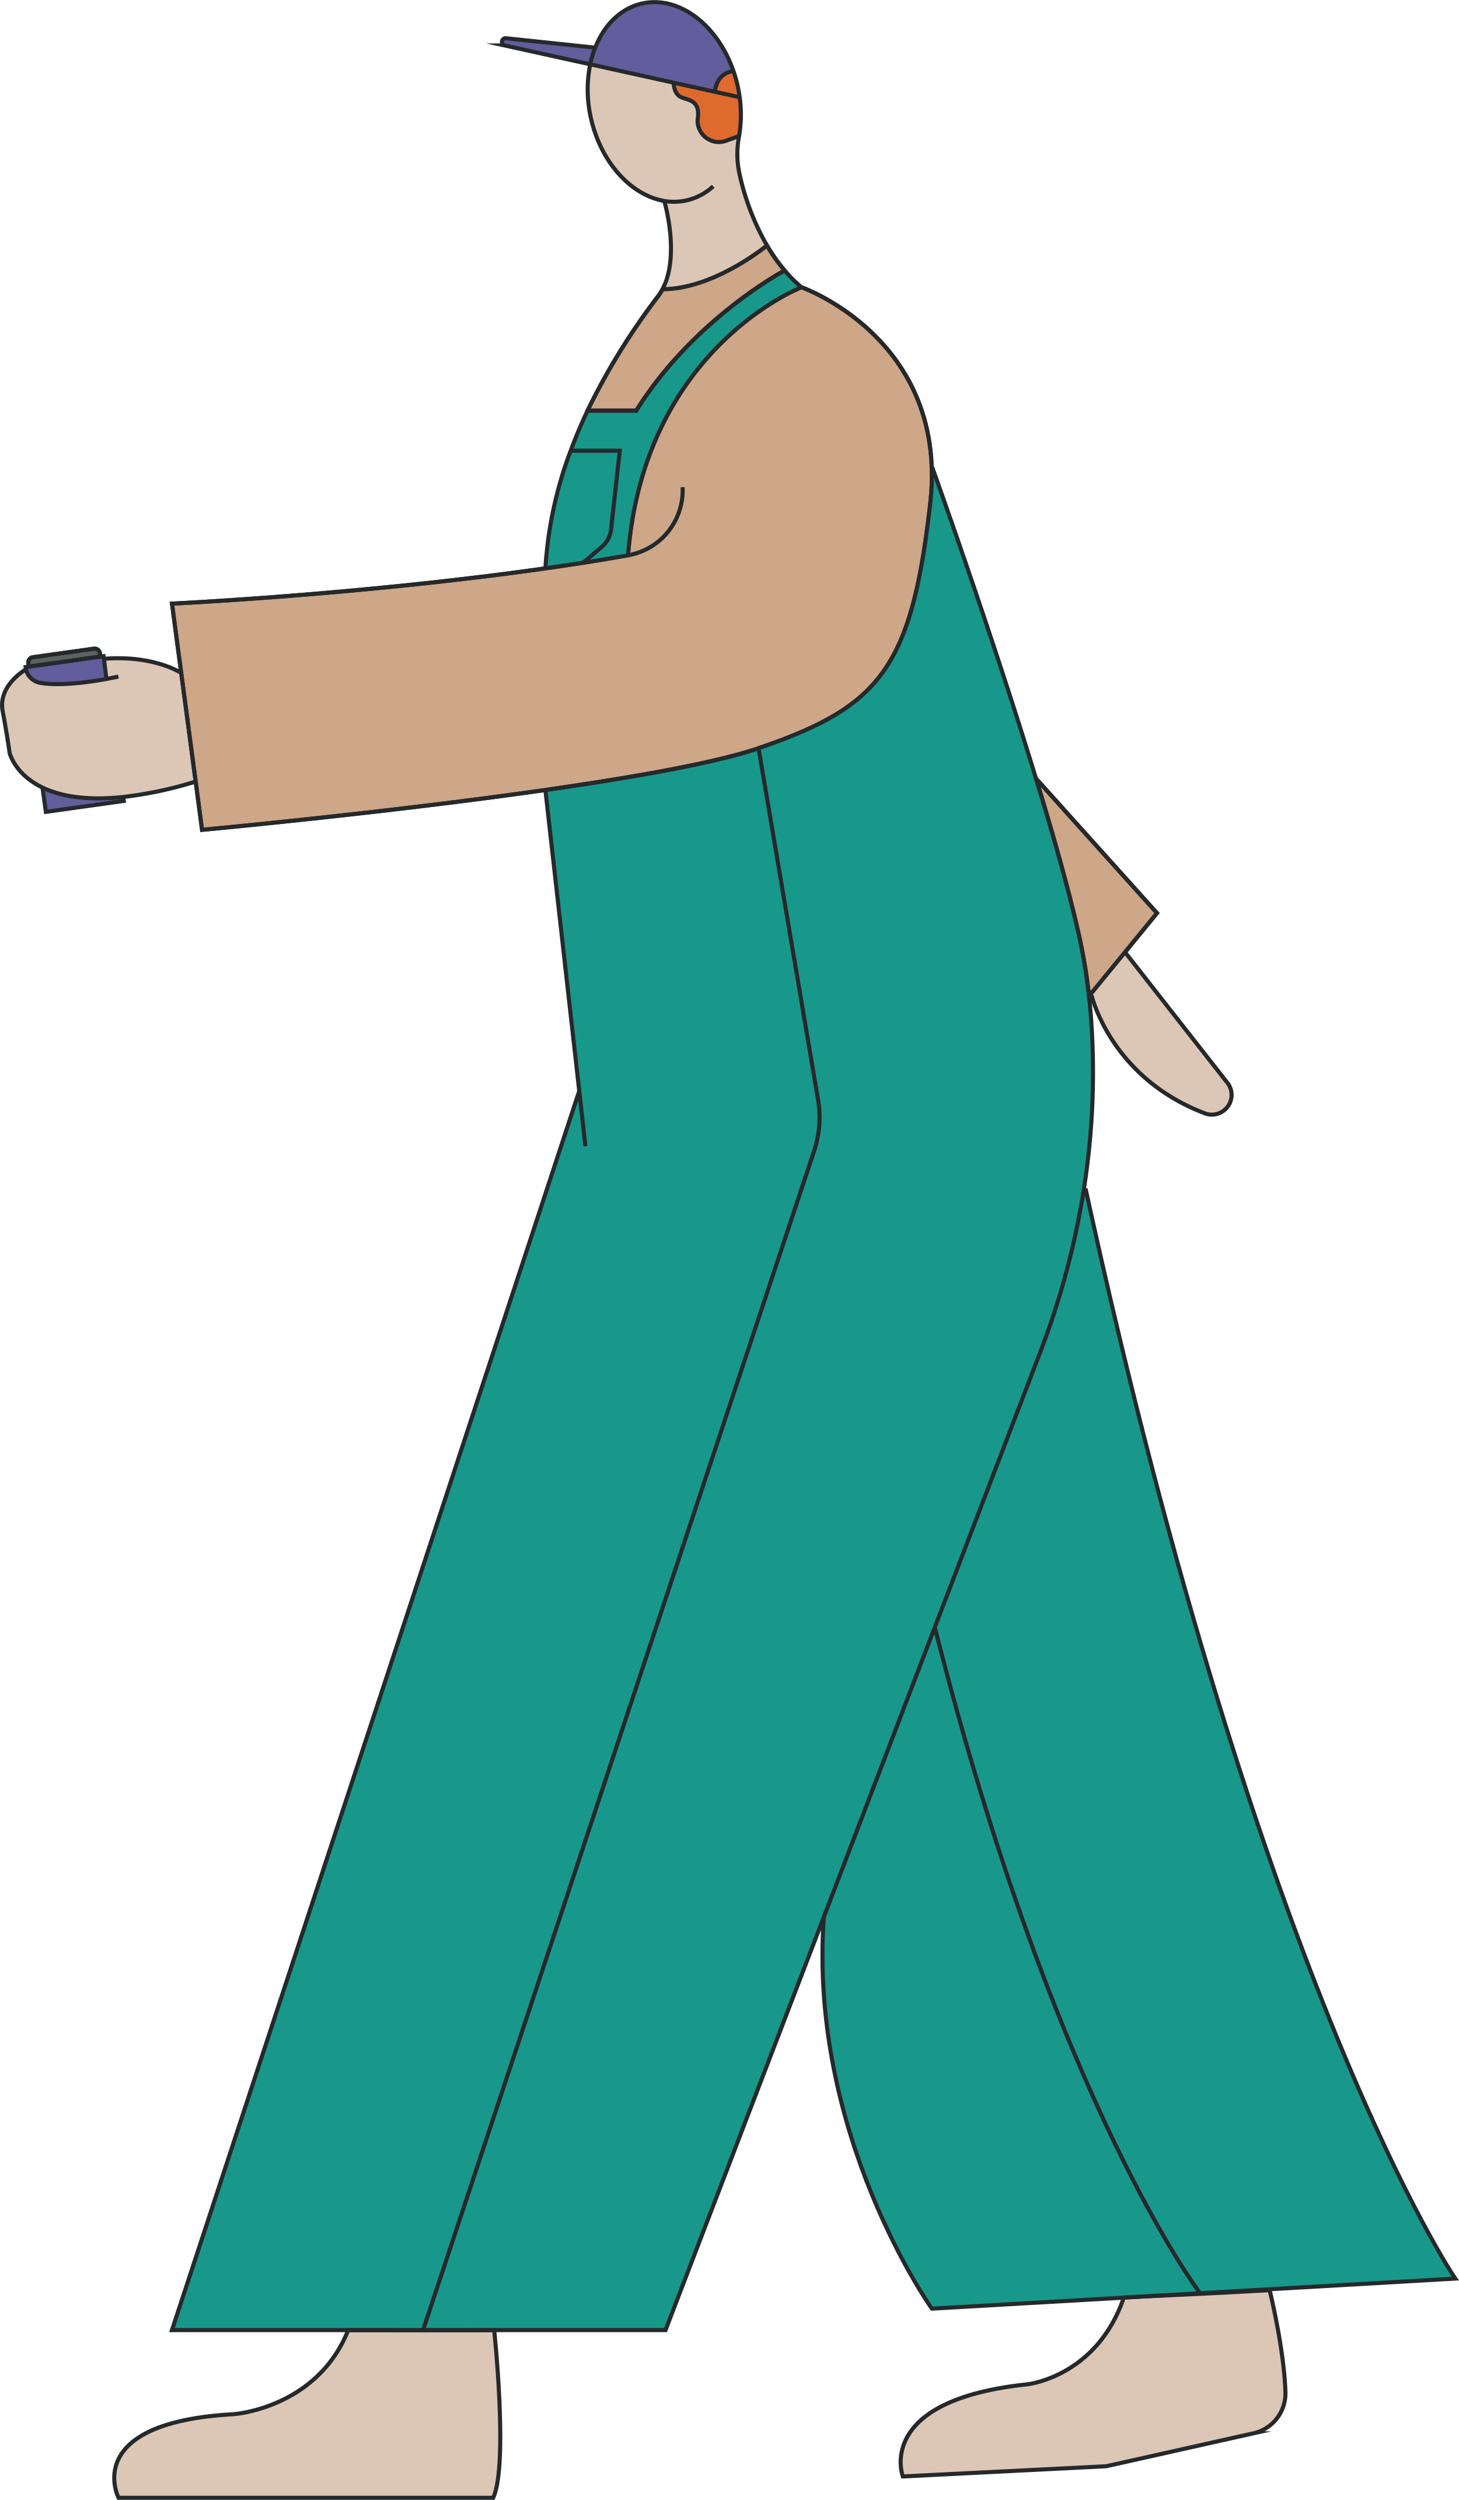 <svg xmlns="http://www.w3.org/2000/svg" width="311.706" height="533.73" viewBox="0 0 311.706 533.73">
  <g id="Grupo_115" data-name="Grupo 115" transform="translate(-1537.233 -2309.542)">
    <g id="Grupo_114" data-name="Grupo 114">
      <g id="Grupo_112" data-name="Grupo 112" transform="translate(-20.729 12.214)">
        <path id="Trazado_832" data-name="Trazado 832" d="M1564.117,2439.652l-.679.1.069.5a3.708,3.708,0,0,0,1.1,1.908,3.858,3.858,0,0,0,1.979.976c4.348.732,10.64-.2,14.117-.836l-.531-4.3-.044-.331-.035-.244-.688.1Z" fill="#625d9c"/>
        <path id="Trazado_833" data-name="Trazado 833" d="M1580.17,2438l.531,4.3c-3.477.636-9.769,1.568-14.117.836a3.858,3.858,0,0,1-1.979-.976,3.708,3.708,0,0,1-1.1-1.908s-6.021,3.372-4.984,8.871,1.49,8.941,1.49,8.941,1.037,4.541,7.024,7.417c3.634,1.751,9.1,2.884,17.263,2.013a84.868,84.868,0,0,0,15.451-3.286h.009l-3.085-23.189s-5.682-3.826-16.322-3.042Z" fill="#dcc7b7"/>
        <path id="Trazado_834" data-name="Trazado 834" d="M1579.307,2436.794a1.137,1.137,0,0,0-1.281-.967l-13.046,1.83a1.129,1.129,0,0,0-.967,1.272l.1.723,15.286-2.135Z" fill="#5d6162" stroke="#25292b" stroke-miterlimit="10" stroke-width="0.871"/>
        <path id="Trazado_835" data-name="Trazado 835" d="M1584.3,2467.487c-8.165.871-13.629-.262-17.263-2.013l.723,5.193,16.654-2.335-.114-.837Z" fill="#625d9c"/>
        <path id="Trazado_836" data-name="Trazado 836" d="M1607.943,2812.766c-32.906,1.795-24.654,17.856-24.654,17.856h80.044c3.268-7.067.209-35.8.209-35.8-13.97.087-18.519,0-31.19,0C1625.721,2811.511,1607.943,2812.766,1607.943,2812.766Z" fill="#dcc7b7"/>
        <path id="Trazado_837" data-name="Trazado 837" d="M1665.816,2307.043l18.24,4.017a21.017,21.017,0,0,1,1.072-3.555l-19.059-2.013A.787.787,0,0,0,1665.816,2307.043Z" fill="#625d9c"/>
        <path id="Trazado_838" data-name="Trazado 838" d="M1720.021,2457.073c-9.177,3.137-26.71,6.231-45.542,8.915V2466l7.233,64.244v.009L1594.7,2794.823h53.639L1731.908,2543a22.607,22.607,0,0,0,.827-10.858Z" fill="#18988b"/>
        <path id="Trazado_839" data-name="Trazado 839" d="M1679.882,2393.561a85.539,85.539,0,0,0-5.4,25.115c2.684-.383,5.376-.775,8.043-1.194h.009l3.982-3.381a5.688,5.688,0,0,0,2-3.747l1.865-16.793Z" fill="#18988b"/>
        <path id="Trazado_840" data-name="Trazado 840" d="M1729.189,2358.659s-33.621,12.933-37.055,57.229q-4.745.836-9.6,1.594h-.009c-2.667.419-5.359.811-8.043,1.194-39.643,5.639-79.774,7.53-79.774,7.53l1.97,14.806,3.085,23.189,1.368,10.3s38.867-3.582,73.351-8.506v-.008c18.832-2.684,36.365-5.778,45.542-8.915,25.978-8.863,32.706-17.116,36.679-52.262a51.864,51.864,0,0,0,.305-7.947C1755.855,2367.975,1729.189,2358.659,1729.189,2358.659Z" fill="#cda787" stroke="#2d2a26" stroke-miterlimit="10" stroke-width="0.871"/>
        <path id="Trazado_841" data-name="Trazado 841" d="M1725.6,2355.077s-19.486,10.318-31.712,29.926h-10.248l-.122-.061c-1.29,2.71-2.519,5.6-3.634,8.619h10.492l-1.865,16.793a5.688,5.688,0,0,1-2,3.747l-3.982,3.381q4.85-.757,9.6-1.594c3.434-44.3,37.055-57.229,37.055-57.229A30.282,30.282,0,0,1,1725.6,2355.077Z" fill="#18988b"/>
        <path id="Trazado_842" data-name="Trazado 842" d="M1698.627,2360.489a142.234,142.234,0,0,0-15.111,24.453l.122.061h10.248c12.226-19.608,31.712-29.926,31.712-29.926a37.163,37.163,0,0,1-3.782-5.35s-11.277,9.333-22.3,9.333A11.441,11.441,0,0,1,1698.627,2360.489Z" fill="#cda787" stroke="#2d2a26" stroke-miterlimit="10" stroke-width="0.871"/>
        <path id="Trazado_843" data-name="Trazado 843" d="M1684.056,2311.06l17.847,3.93,8.767,1.935c.575-4.357,3.991-4.41,3.991-4.41-3.416-9.908-11.7-16.226-19.573-14.422-4.557,1.037-8.06,4.584-9.96,9.412A21.017,21.017,0,0,0,1684.056,2311.06Z" fill="#625d9c"/>
        <path id="Trazado_844" data-name="Trazado 844" d="M1707.045,2322.616a3.91,3.91,0,0,0,.2,1.926l.053.156a4.533,4.533,0,0,0,5.8,2.685l2.762-1a26.541,26.541,0,0,0,.131-8.287l-5.316-1.168-8.767-1.935s-.069,2.371,1.612,3.1C1705.075,2318.773,1707.568,2318.694,1707.045,2322.616Z" fill="#df6a2e"/>
        <path id="Trazado_845" data-name="Trazado 845" d="M1710.67,2316.925l5.316,1.168c-.113-.846-.27-1.708-.462-2.571a27.257,27.257,0,0,0-.863-3.007S1711.245,2312.568,1710.67,2316.925Z" fill="#df6a2e"/>
        <path id="Trazado_846" data-name="Trazado 846" d="M1713.093,2327.383a4.533,4.533,0,0,1-5.8-2.685l-.053-.156a3.91,3.91,0,0,1-.2-1.926c.523-3.922-1.97-3.843-3.53-4.523-1.681-.732-1.612-3.1-1.612-3.1l-17.847-3.93a27.249,27.249,0,0,0,.183,11.608c2.161,9.464,8.645,16.392,15.642,17.569,0,0,3.451,11.572-.366,18.823,11.024,0,22.3-9.333,22.3-9.333a53.591,53.591,0,0,1-5.891-15.4,19.99,19.99,0,0,1-.436-3.939v-.122a22.555,22.555,0,0,1,.366-3.887Z" fill="#dcc7b7"/>
        <path id="Trazado_847" data-name="Trazado 847" d="M1779.315,2463.582c-9.769-31.982-22.266-66.718-22.266-66.718h-.044a51.864,51.864,0,0,1-.305,7.947c-3.973,35.146-10.7,43.4-36.679,52.262l12.714,75.067a22.607,22.607,0,0,1-.827,10.858l-83.564,251.825h51.808l33.812-88.183,23.712-61.864,22.545-58.806a170.769,170.769,0,0,0,9.342-34.98,160.262,160.262,0,0,0,1.882-28.035c-.087-4.236-.339-8.584-.819-12.941a117.786,117.786,0,0,0-1.987-12.288C1786.565,2488.288,1783.158,2476.149,1779.315,2463.582Z" fill="#18988b"/>
        <path id="Trazado_848" data-name="Trazado 848" d="M1733.964,2706.64c-3.338,46.615,23.085,83.6,23.085,83.6l41-2.353c0-.009.009-.026.009-.035,1.438-.069,2.78-.139,4.035-.2.122,0,.244-.009.366-.018l11.895-.688s-30.9-40.392-56.68-142.169Z" fill="#18988b"/>
        <path id="Trazado_849" data-name="Trazado 849" d="M1789.563,2550.99a170.769,170.769,0,0,1-9.342,34.98l-22.545,58.806c25.778,101.777,56.68,142.169,56.68,142.169l54.518-3.128s-41.542-60.837-79-232.74Z" fill="#18988b"/>
        <path id="Trazado_850" data-name="Trazado 850" d="M1790.94,2509.63l7.372-9,6.833-8.348-25.822-28.7h-.008c3.843,12.567,7.25,24.706,9.324,34.144a117.786,117.786,0,0,1,1.987,12.288Z" fill="#cda787" stroke="#2d2a26" stroke-miterlimit="10" stroke-width="0.871"/>
        <path id="Trazado_851" data-name="Trazado 851" d="M1798.312,2500.628l-7.372,9,.227.183s4.017,17.569,24.243,25.238a4.192,4.192,0,0,0,4.218-.785,4.163,4.163,0,0,0,.549-5.76l-21.847-27.861Z" fill="#dcc7b7"/>
        <path id="Trazado_852" data-name="Trazado 852" d="M1802.095,2787.651l-4.044.235c-5.8,16.967-20.619,18.51-20.619,18.51-32.775,3.442-26.579,19.669-26.579,19.669l43.459-2.179,31.425-7.024a8.756,8.756,0,0,0,6.85-8.749c-.27-9.255-3.373-21.822-3.373-21.822-12.209.689-17.22.889-26.753,1.342C1802.339,2787.642,1802.217,2787.651,1802.095,2787.651Z" fill="#dcc7b7"/>
        <path id="Trazado_853" data-name="Trazado 853" d="M1674.479,2465.988c18.832-2.684,36.365-5.778,45.542-8.915,25.978-8.863,32.706-17.116,36.679-52.262a51.864,51.864,0,0,0,.305-7.947c-1.15-28.889-27.816-38.205-27.816-38.205a30.282,30.282,0,0,1-3.591-3.582,37.163,37.163,0,0,1-3.782-5.35,53.591,53.591,0,0,1-5.891-15.4,19.99,19.99,0,0,1-.436-3.939v-.122a22.555,22.555,0,0,1,.366-3.887,26.541,26.541,0,0,0,.131-8.287c-.113-.846-.27-1.708-.462-2.571a27.257,27.257,0,0,0-.863-3.007c-3.416-9.908-11.7-16.226-19.573-14.422-4.557,1.037-8.06,4.584-9.96,9.412a21.017,21.017,0,0,0-1.072,3.555,27.249,27.249,0,0,0,.183,11.608c2.161,9.464,8.645,16.392,15.642,17.569a12.391,12.391,0,0,0,4.8-.131,12.543,12.543,0,0,0,5.656-3" fill="none" stroke="#25292b" stroke-miterlimit="10" stroke-width="0.871"/>
        <path id="Trazado_854" data-name="Trazado 854" d="M1682.522,2417.482c-2.667.419-5.359.811-8.043,1.194-39.643,5.639-79.774,7.53-79.774,7.53l1.97,14.806,3.085,23.189,1.368,10.3s38.867-3.582,73.351-8.506" fill="none" stroke="#25292b" stroke-miterlimit="10" stroke-width="0.871"/>
        <path id="Trazado_855" data-name="Trazado 855" d="M1703.794,2401.343a14.085,14.085,0,0,1-11.66,14.545q-4.745.836-9.6,1.594" fill="none" stroke="#25292b" stroke-miterlimit="10" stroke-width="0.871"/>
        <path id="Trazado_856" data-name="Trazado 856" d="M1699.881,2340.237s3.451,11.572-.366,18.823a11.441,11.441,0,0,1-.888,1.429,142.234,142.234,0,0,0-15.111,24.453c-1.29,2.71-2.519,5.6-3.634,8.619a85.539,85.539,0,0,0-5.4,25.115" fill="none" stroke="#25292b" stroke-miterlimit="10" stroke-width="0.871"/>
        <line id="Línea_77" data-name="Línea 77" x2="1.325" y2="11.8" transform="translate(1681.712 2530.249)" fill="none" stroke="#25292b" stroke-miterlimit="10" stroke-width="0.871"/>
        <path id="Trazado_857" data-name="Trazado 857" d="M1674.479,2465.988V2466l7.233,64.244" fill="none" stroke="#25292b" stroke-miterlimit="10" stroke-width="0.871"/>
        <path id="Trazado_858" data-name="Trazado 858" d="M1681.712,2530.24v.009L1594.7,2794.823h105.447l33.812-88.183,23.712-61.864,22.545-58.806a170.769,170.769,0,0,0,9.342-34.98,160.262,160.262,0,0,0,1.882-28.035c-.087-4.236-.339-8.584-.819-12.941a117.786,117.786,0,0,0-1.987-12.288c-2.074-9.438-5.481-21.577-9.324-34.144-9.769-31.982-22.266-66.718-22.266-66.718" fill="none" stroke="#25292b" stroke-miterlimit="10" stroke-width="0.871"/>
        <path id="Trazado_859" data-name="Trazado 859" d="M1802.095,2787.651l-4.044.235-41,2.353s-26.423-36.984-23.085-83.6" fill="none" stroke="#25292b" stroke-miterlimit="10" stroke-width="0.871"/>
        <path id="Trazado_860" data-name="Trazado 860" d="M1789.877,2551.077c37.455,171.9,79,232.74,79,232.74l-54.518,3.128-11.895.688" fill="none" stroke="#25292b" stroke-miterlimit="10" stroke-width="0.871"/>
        <path id="Trazado_861" data-name="Trazado 861" d="M1729.189,2358.659s-33.621,12.933-37.055,57.229" fill="none" stroke="#25292b" stroke-miterlimit="10" stroke-width="0.871"/>
        <path id="Trazado_862" data-name="Trazado 862" d="M1725.6,2355.077s-19.486,10.318-31.712,29.926h-10.248" fill="none" stroke="#25292b" stroke-miterlimit="10" stroke-width="0.871"/>
        <path id="Trazado_863" data-name="Trazado 863" d="M1679.873,2393.561h10.5l-1.865,16.793a5.688,5.688,0,0,1-2,3.747l-3.982,3.381h-.009" fill="none" stroke="#25292b" stroke-miterlimit="10" stroke-width="0.871"/>
        <path id="Trazado_864" data-name="Trazado 864" d="M1720.021,2457.073l12.714,75.067a22.607,22.607,0,0,1-.827,10.858l-83.564,251.825" fill="none" stroke="#25292b" stroke-miterlimit="10" stroke-width="0.871"/>
        <path id="Trazado_865" data-name="Trazado 865" d="M1814.356,2786.945s-30.9-40.392-56.68-142.169" fill="none" stroke="#25292b" stroke-miterlimit="10" stroke-width="0.871"/>
        <path id="Trazado_866" data-name="Trazado 866" d="M1632.352,2794.823c-6.631,16.688-24.409,17.943-24.409,17.943-32.906,1.795-24.654,17.856-24.654,17.856h80.044c3.268-7.067.209-35.8.209-35.8C1649.572,2794.91,1645.023,2794.823,1632.352,2794.823Z" fill="none" stroke="#25292b" stroke-miterlimit="10" stroke-width="0.871"/>
        <path id="Trazado_867" data-name="Trazado 867" d="M1798.051,2787.886c-5.8,16.967-20.619,18.51-20.619,18.51-32.775,3.442-26.579,19.669-26.579,19.669l43.459-2.179,31.425-7.024a8.756,8.756,0,0,0,6.85-8.749c-.27-9.255-3.373-21.822-3.373-21.822-12.209.689-17.22.889-26.753,1.342-.122.009-.244.018-.366.018-1.255.061-2.6.131-4.035.2C1798.06,2787.86,1798.051,2787.877,1798.051,2787.886Z" fill="none" stroke="#25292b" stroke-miterlimit="10" stroke-width="0.871"/>
        <path id="Trazado_868" data-name="Trazado 868" d="M1567.037,2465.473l.723,5.194,16.654-2.336-.113-.836" fill="none" stroke="#25292b" stroke-miterlimit="10" stroke-width="0.871"/>
        <path id="Trazado_869" data-name="Trazado 869" d="M1579.4,2437.517l.688-.1.035.244.044.331.532,4.3" fill="none" stroke="#25292b" stroke-miterlimit="10" stroke-width="0.871"/>
        <path id="Trazado_870" data-name="Trazado 870" d="M1563.507,2440.245l-.07-.5.68-.1" fill="none" stroke="#25292b" stroke-miterlimit="10" stroke-width="0.871"/>
        <path id="Trazado_871" data-name="Trazado 871" d="M1564.117,2439.652l-.1-.723a1.129,1.129,0,0,1,.967-1.272l13.046-1.83a1.137,1.137,0,0,1,1.281.967l.1.723Z" fill="none" stroke="#25292b" stroke-miterlimit="10" stroke-width="0.871"/>
        <path id="Trazado_872" data-name="Trazado 872" d="M1721.816,2349.727s-11.277,9.333-22.3,9.333" fill="none" stroke="#25292b" stroke-miterlimit="10" stroke-width="0.871"/>
        <path id="Trazado_873" data-name="Trazado 873" d="M1715.986,2318.093l-5.316-1.168-8.767-1.935-17.847-3.93-18.24-4.017a.787.787,0,0,1,.253-1.551l19.059,2.013" fill="none" stroke="#25292b" stroke-miterlimit="10" stroke-width="0.871"/>
        <path id="Trazado_874" data-name="Trazado 874" d="M1714.661,2312.515s-3.416.053-3.991,4.41" fill="none" stroke="#25292b" stroke-miterlimit="10" stroke-width="0.871"/>
        <path id="Trazado_875" data-name="Trazado 875" d="M1701.9,2314.99s-.069,2.371,1.612,3.1c1.56.68,4.053.6,3.53,4.523a3.91,3.91,0,0,0,.2,1.926l.053.156a4.533,4.533,0,0,0,5.8,2.685l2.762-1" fill="none" stroke="#25292b" stroke-miterlimit="10" stroke-width="0.871"/>
        <path id="Trazado_876" data-name="Trazado 876" d="M1596.675,2441.012s-5.682-3.826-16.322-3.042" fill="none" stroke="#25292b" stroke-miterlimit="10" stroke-width="0.871"/>
        <path id="Trazado_877" data-name="Trazado 877" d="M1599.751,2464.2a84.868,84.868,0,0,1-15.451,3.286c-8.165.871-13.629-.262-17.263-2.013-5.987-2.876-7.024-7.417-7.024-7.417s-.462-3.442-1.49-8.941,4.984-8.871,4.984-8.871a3.708,3.708,0,0,0,1.1,1.908,3.858,3.858,0,0,0,1.979.976c4.348.732,10.64-.2,14.117-.836,1.56-.288,2.553-.523,2.553-.523" fill="none" stroke="#25292b" stroke-miterlimit="10" stroke-width="0.871"/>
        <path id="Trazado_878" data-name="Trazado 878" d="M1790.626,2510.014l.314-.384,7.373-9,6.832-8.349-25.821-28.7" fill="none" stroke="#25292b" stroke-miterlimit="10" stroke-width="0.871"/>
        <path id="Trazado_879" data-name="Trazado 879" d="M1791.167,2509.813s4.017,17.569,24.243,25.238a4.192,4.192,0,0,0,4.218-.785,4.163,4.163,0,0,0,.549-5.76l-21.847-27.861" fill="none" stroke="#25292b" stroke-miterlimit="10" stroke-width="0.871"/>
      </g>
    </g>
  </g>
</svg>
